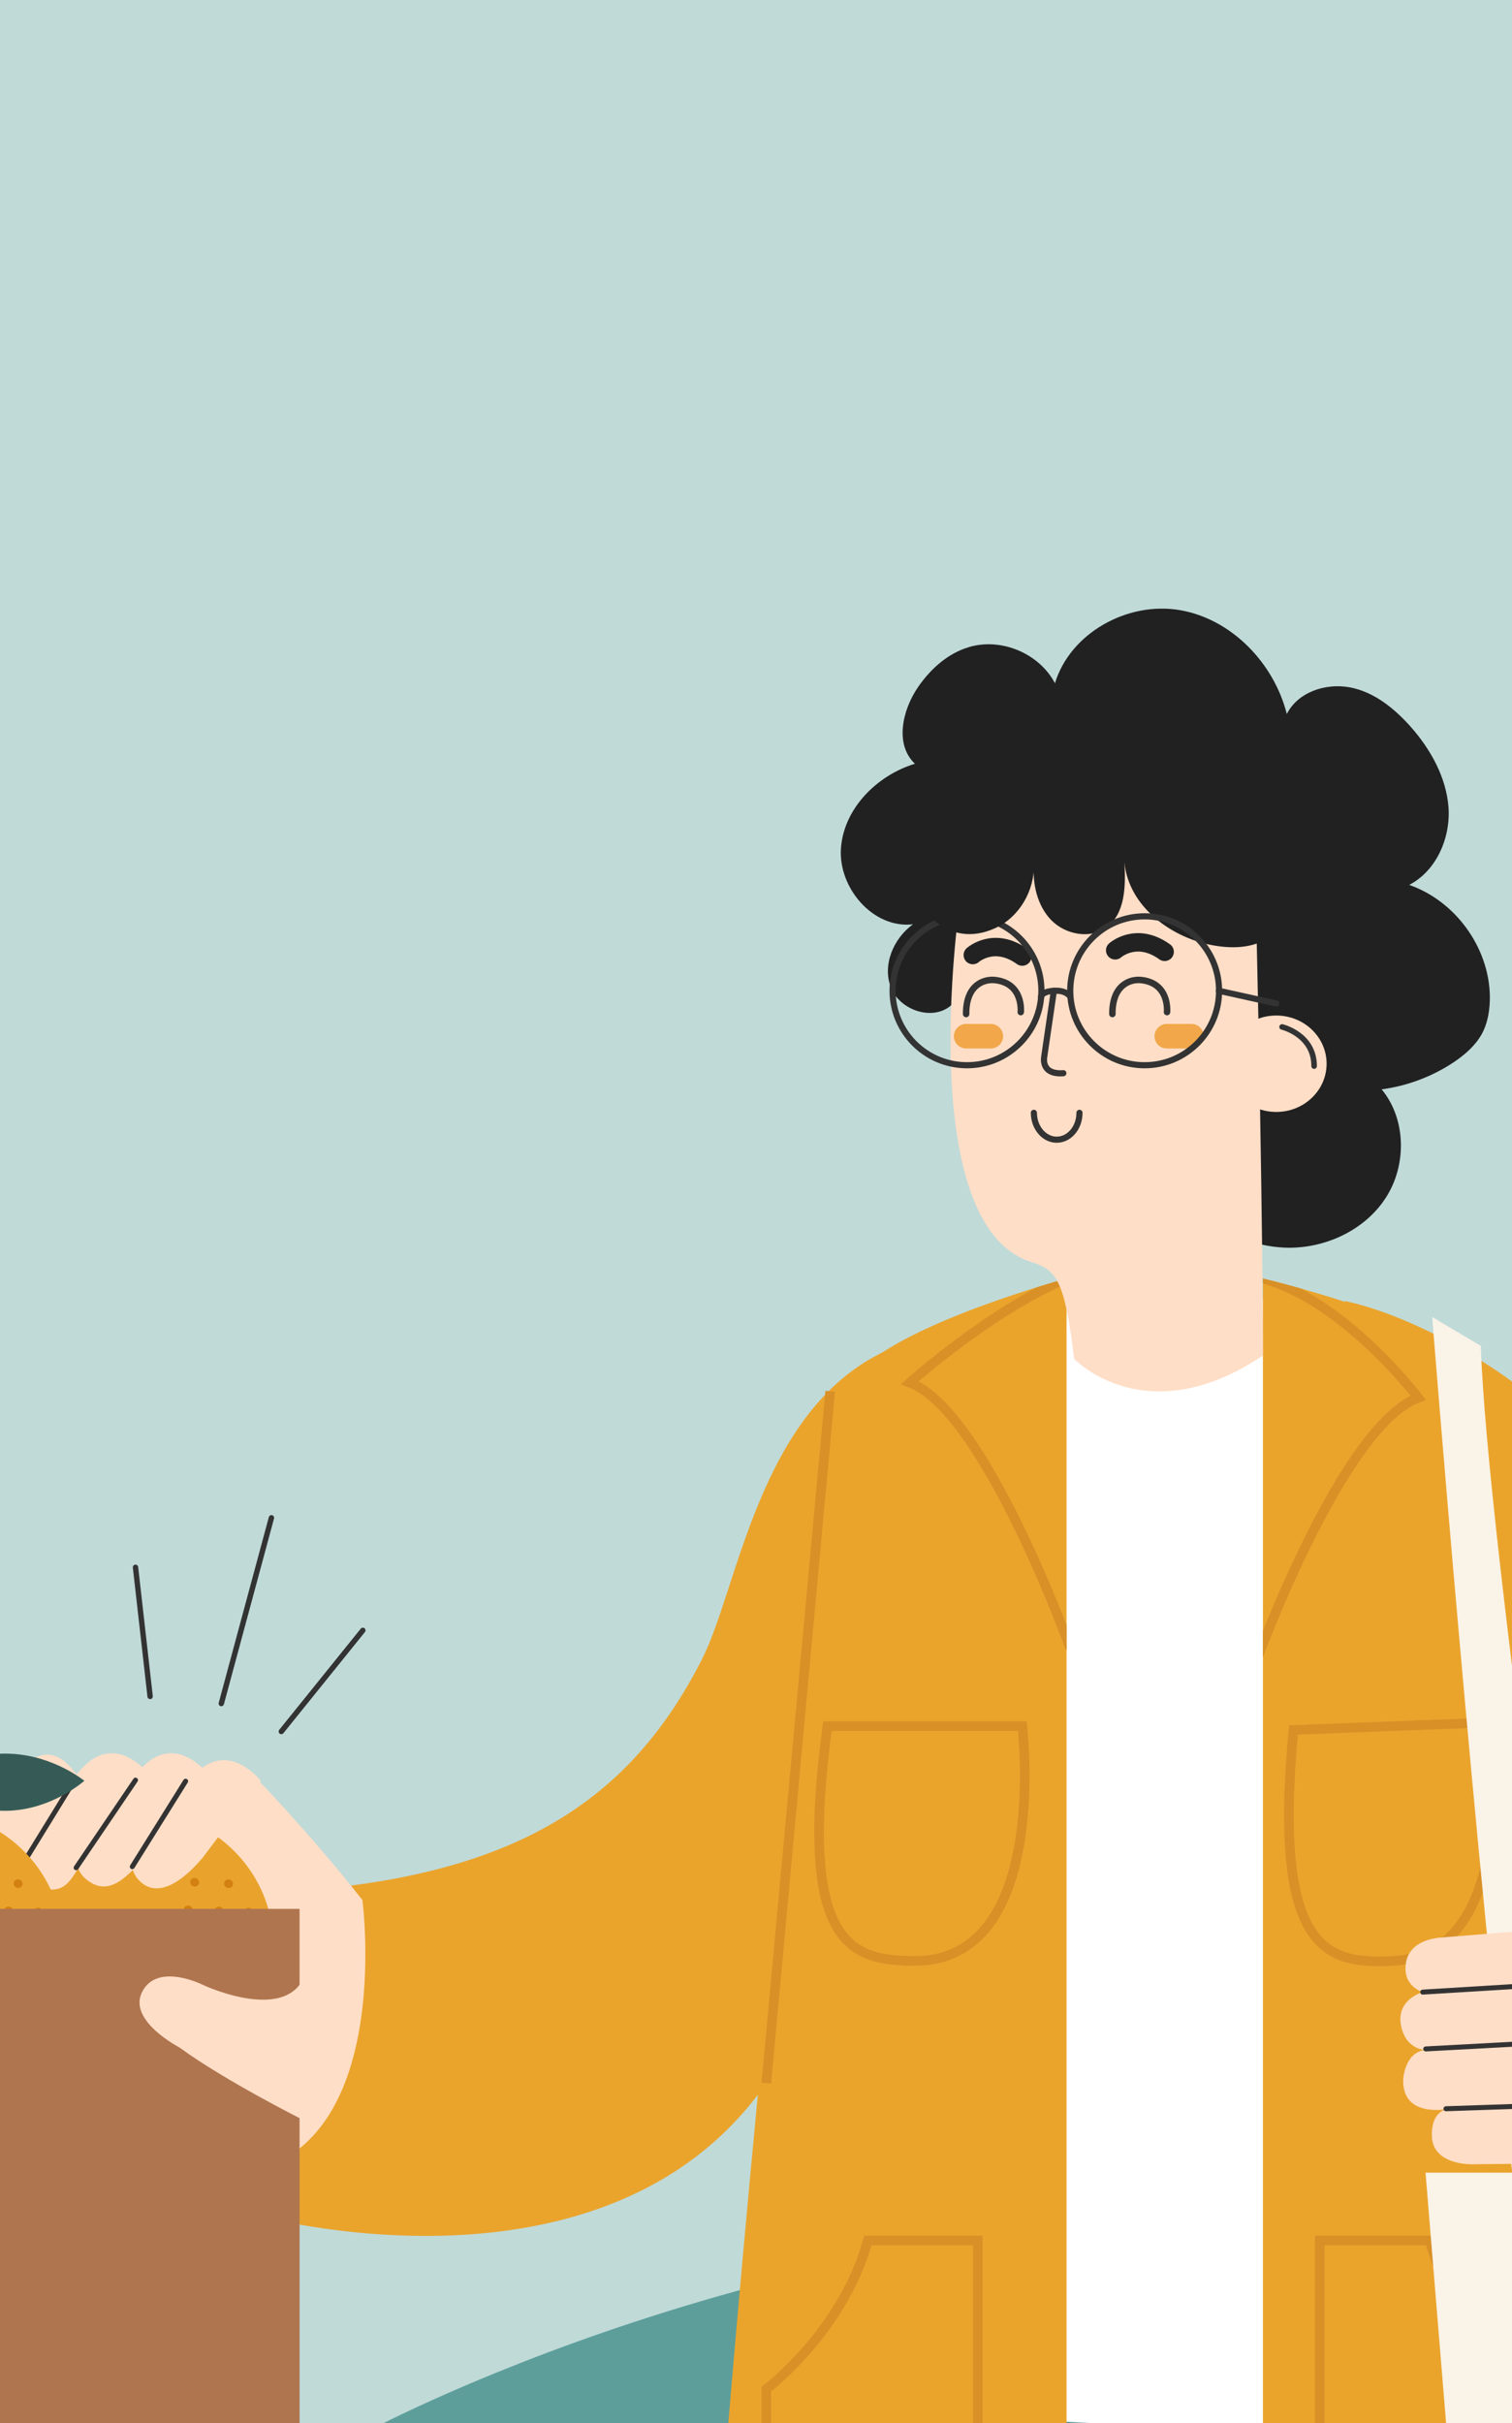 <?xml version="1.0" encoding="utf-8"?>
<!-- Generator: Adobe Illustrator 25.2.3, SVG Export Plug-In . SVG Version: 6.00 Build 0)  -->
<svg version="1.1" id="Capa_1" xmlns="http://www.w3.org/2000/svg" xmlns:xlink="http://www.w3.org/1999/xlink" x="0px" y="0px"
	 viewBox="0 0 703 1126" style="enable-background:new 0 0 703 1126;" xml:space="preserve">
<style type="text/css">
	.st0{fill:#C0DAD8;}
	.st1{clip-path:url(#SVGID_3_);fill:#5D9E9B;}
	.st2{clip-path:url(#SVGID_5_);fill:#346661;}
	.st3{clip-path:url(#SVGID_5_);fill:#5D9E9B;}
	.st4{fill:#EAA42C;}
	.st5{clip-path:url(#SVGID_7_);fill:#5D9E9B;}
	.st6{fill:#FFFFFF;}
	.st7{fill:#5D9E9B;}
	.st8{fill:#FFDEC7;}
	.st9{fill:#FAF3E8;}
	.st10{fill:#333333;}
	.st11{fill:#365B56;}
	.st12{fill:none;}
	.st13{fill:#FFDC6F;}
	.st14{fill:none;stroke:#333333;stroke-width:1.366;stroke-linecap:round;stroke-miterlimit:10;}
	.st15{fill:none;stroke:#333333;stroke-width:1.444;stroke-linecap:round;stroke-miterlimit:10;}
	.st16{fill:#AF754E;}
	.st17{fill:#97623E;}
	.st18{fill:#222222;}
	.st19{fill:#FCCDAC;}
	.st20{fill:#467C75;}
	.st21{fill:#EDB24C;}
	.st22{fill:#F1A74A;}
	.st23{fill:#5D9D9A;}
	.st24{fill:#E9A32C;}
	.st25{fill:#D38013;}
	.st26{fill:#6D5235;}
	.st27{fill:#D89027;}
	.st28{fill:#B2D3D0;}
	.st29{fill:#468480;}
	.st30{clip-path:url(#SVGID_9_);}
	.st31{clip-path:url(#SVGID_11_);}
	.st32{fill:#A9C9C5;}
	.st33{fill:#3E6D68;}
	.st34{fill:none;stroke:#D89027;stroke-width:3.777;stroke-miterlimit:10;}
	.st35{fill:#346661;}
	.st36{fill:none;stroke:#D89027;stroke-width:3.071;stroke-miterlimit:10;}
	.st37{fill:none;stroke:#467C75;stroke-width:4.623;stroke-miterlimit:10;}
	.st38{fill:none;stroke:#333333;stroke-width:3.323;stroke-linecap:round;stroke-miterlimit:10;}
	.st39{fill:none;stroke:#222222;stroke-width:9.969;stroke-linecap:round;stroke-miterlimit:10;}
	.st40{fill:none;stroke:#333333;stroke-width:3.009;stroke-linecap:round;stroke-miterlimit:10;}
	.st41{fill:none;stroke:#365B56;stroke-width:1.407;stroke-miterlimit:10;}
	.st42{fill:none;stroke:#333333;stroke-width:2.5;stroke-linecap:round;stroke-miterlimit:10;}
	.st43{filter:url(#Adobe_OpacityMaskFilter);}
	.st44{mask:url(#SVGID_12_);}
	.st45{fill:#EFA53A;}
	.st46{fill:#B3BDBC;}
	.st47{fill:#E5BE8C;}
	.st48{fill:#9DAAA9;}
	.st49{fill:none;stroke:#365B56;stroke-width:1.702;stroke-miterlimit:10;}
	.st50{filter:url(#Adobe_OpacityMaskFilter_1_);}
	.st51{mask:url(#SVGID_15_);fill:#C0DAD8;}
	.st52{fill:none;stroke:#E5BE8C;stroke-width:4.356;stroke-linecap:round;stroke-miterlimit:10;}
	.st53{clip-path:url(#SVGID_23_);}
	.st54{clip-path:url(#SVGID_25_);}
	.st55{fill:none;stroke:#E1A647;stroke-miterlimit:10;}
	.st56{fill:#FFDAC6;}
	.st57{fill:#212121;}
	.st58{fill:none;stroke:#333333;stroke-width:1.676;stroke-linecap:round;stroke-miterlimit:10;}
	.st59{fill:none;stroke:#468480;stroke-width:2.146;stroke-linecap:round;stroke-linejoin:round;stroke-miterlimit:10;}
	.st60{clip-path:url(#SVGID_27_);}
	.st61{fill:none;stroke:#333333;stroke-width:1.268;stroke-linecap:round;stroke-miterlimit:10;}
	.st62{fill:none;stroke:#333333;stroke-width:1.148;stroke-linecap:round;stroke-miterlimit:10;}
	.st63{fill:none;stroke:#333333;stroke-width:1.429;stroke-linecap:round;stroke-miterlimit:10;}
	.st64{fill:none;stroke:#212121;stroke-width:4.288;stroke-linecap:round;stroke-miterlimit:10;}
	.st65{fill:none;stroke:#468480;stroke-width:1.83;stroke-linecap:round;stroke-linejoin:round;stroke-miterlimit:10;}
	.st66{fill:none;stroke:#333333;stroke-width:1.382;stroke-linecap:round;stroke-miterlimit:10;}
	.st67{fill:none;stroke:#468480;stroke-width:2.202;stroke-linecap:round;stroke-linejoin:round;stroke-miterlimit:10;}
	.st68{clip-path:url(#SVGID_29_);}
	.st69{fill:none;stroke:#333333;stroke-width:1.623;stroke-linecap:round;stroke-miterlimit:10;}
	.st70{fill:none;stroke:#FFFFFF;stroke-width:1.429;stroke-linecap:round;stroke-miterlimit:10;}
	.st71{fill:none;stroke:#D89027;stroke-width:4.454;stroke-miterlimit:10;}
	.st72{fill:none;stroke:#333333;stroke-width:2.315;stroke-linecap:round;stroke-miterlimit:10;}
	.st73{clip-path:url(#SVGID_31_);fill:none;stroke:#D89027;stroke-width:4.454;stroke-miterlimit:10;}
	.st74{clip-path:url(#SVGID_33_);}
	.st75{fill:none;stroke:#333333;stroke-width:2.853;stroke-linecap:round;stroke-linejoin:round;stroke-miterlimit:10;}
	.st76{fill:none;stroke:#FFFFFF;stroke-width:2;stroke-miterlimit:10;}
	.st77{fill:none;stroke:#D89027;stroke-width:7;stroke-linecap:round;stroke-miterlimit:10;}
	.st78{clip-path:url(#SVGID_35_);fill:none;stroke:#D89027;stroke-width:4.454;stroke-miterlimit:10;}
	.st79{fill:none;stroke:#222222;stroke-width:8.559;stroke-linecap:round;stroke-miterlimit:10;}
	.st80{fill:none;stroke:#333333;stroke-width:2.853;stroke-linecap:round;stroke-miterlimit:10;}
	.st81{fill:none;stroke:#333333;stroke-width:2.583;stroke-linecap:round;stroke-miterlimit:10;}
	.st82{fill:#728482;}
	.st83{clip-path:url(#SVGID_37_);}
	.st84{fill:#637572;}
	.st85{fill:none;stroke:#333333;stroke-width:1.762;stroke-linecap:round;stroke-miterlimit:10;}
	.st86{fill:none;stroke:#728482;stroke-width:1.762;stroke-linecap:round;stroke-miterlimit:10;}
	.st87{clip-path:url(#SVGID_39_);}
	.st88{fill:none;stroke:#637572;stroke-width:1.762;stroke-linecap:round;stroke-miterlimit:10;}
	.st89{fill:none;stroke:#333333;stroke-width:1.568;stroke-linecap:round;stroke-miterlimit:10;}
	.st90{fill:none;stroke:#365B56;stroke-width:0.949;stroke-miterlimit:10;}
	.st91{fill:none;stroke:#333333;stroke-width:1.628;stroke-linecap:round;stroke-miterlimit:10;}
	.st92{fill:none;stroke:#468480;stroke-width:1.541;stroke-linecap:round;stroke-linejoin:round;stroke-miterlimit:10;}
	.st93{fill:none;stroke:#468480;stroke-width:1.491;stroke-linecap:round;stroke-linejoin:round;stroke-miterlimit:10;}
	.st94{fill:none;stroke:#5D9E9B;stroke-width:3;stroke-miterlimit:10;}
</style>
<rect x="-0.2" y="-1.9" class="st0" width="703.5" height="1129.7"/>
<g>
	<defs>
		<rect id="SVGID_2_" x="736.4" y="-1.9" width="703.5" height="1129.7"/>
	</defs>
	<clipPath id="SVGID_3_">
		<use xlink:href="#SVGID_2_"  style="overflow:visible;"/>
	</clipPath>
	<path class="st1" d="M167.4,1131.6c0,0,193.8-106.5,439.4-101.7s551.5-67.2,703.5-96.6c128.1-24.8,336-45.6,336-45.6v243.9H167.4z"
		/>
</g>
<path class="st4" d="M625.3,604.6c0,0,247,42,273.9,523.9c0,0-111.9-1.1-195.4-2.5L625.3,604.6z"/>
<g>
	<defs>
		<rect id="SVGID_6_" x="-0.2" y="-1.9" width="703.5" height="1129.7"/>
	</defs>
	<clipPath id="SVGID_5_">
		<use xlink:href="#SVGID_6_"  style="overflow:visible;"/>
	</clipPath>
	<path class="st3" d="M167.4,1131.6c0,0,193.8-106.5,439.4-101.7s551.5-67.2,703.5-96.6c128.1-24.8,336-45.6,336-45.6v243.9H167.4z"
		/>
</g>
<g>
	<path class="st6" d="M612,606.6c-131.7-19-193.5,25.1-193.5,25.1c-34.6,223.5-62.1,478.5-62.1,478.5s129,26.5,366.1,15.8
		C722.3,1126,691,832.9,612,606.6"/>
</g>
<path class="st4" d="M587.2,1130.4V594.1c0,0,78.2,18.5,101,41.3c22.8,22.8,56.3,495,56.3,495H587.2z"/>
<path class="st4" d="M411.2,628L356.3,968c-74.8,107.3-238.4,61.1-238.4,61.1L133.7,879c106.8-6.9,159.4-42.9,192.5-107.6
	C343.2,738.4,352.6,655.8,411.2,628"/>
<path class="st8" d="M116.9,823.9c0,0,27,27.7,51.6,59c0,0,16.1,121.9-62,127.8l-78.9-82"/>
<path class="st4" d="M495.9,1126.5V594.1c0,0-73.2,19.8-96,42.5c-22.8,22.8-61.3,489.8-61.3,489.8H495.9z"/>
<line class="st42" x1="63" y1="728.3" x2="69.8" y2="788.3"/>
<line class="st42" x1="168.7" y1="757.6" x2="130.8" y2="804.6"/>
<line class="st42" x1="126.2" y1="705.3" x2="102.9" y2="791.6"/>
<g>
	<g>
		<g>
			<g>
				
					<ellipse transform="matrix(0.362 -0.932 0.932 0.362 -798 635.696)" class="st24" cx="65.2" cy="900.6" rx="59.4" ry="62.4"/>
			</g>
			<g>
				
					<ellipse transform="matrix(0.362 -0.932 0.932 0.362 -747.701 657.86)" class="st25" cx="106.5" cy="874.9" rx="2" ry="2.1"/>
			</g>
			<g>
				
					<ellipse transform="matrix(0.362 -0.932 0.932 0.362 -754.058 675.051)" class="st25" cx="115.9" cy="888.1" rx="2" ry="2.1"/>
			</g>
			<g>
				
					<ellipse transform="matrix(0.362 -0.932 0.932 0.362 -762.361 661.912)" class="st25" cx="102.2" cy="887.6" rx="2" ry="2.1"/>
			</g>
			<g>
				
					<ellipse transform="matrix(0.362 -0.932 0.932 0.362 -757.23 642.782)" class="st25" cx="90.8" cy="874.3" rx="2" ry="2.1"/>
			</g>
			<g>
				
					<ellipse transform="matrix(0.362 -0.932 0.932 0.362 -771.044 648.171)" class="st25" cx="87.8" cy="887.1" rx="2" ry="2.1"/>
			</g>
			<g>
				
					<ellipse transform="matrix(0.362 -0.932 0.932 0.362 -768.485 687.618)" class="st25" cx="117.9" cy="905" rx="2" ry="2.1"/>
			</g>
			<g>
				
					<ellipse transform="matrix(0.362 -0.932 0.932 0.362 -778.071 672.449)" class="st25" cx="102" cy="904.4" rx="2" ry="2.1"/>
			</g>
			<g>
				
					<ellipse transform="matrix(0.362 -0.932 0.932 0.362 -786.45 690.996)" class="st25" cx="111.4" cy="919.8" rx="2" ry="2.1"/>
			</g>
			<g>
				<path class="st26" d="M65.5,847.7c-2-0.1-4.2-0.9-4.2-2.2c0-0.3,0.2-0.6,0.4-0.9c0.7-0.7,2.1-1,3.8-1c2,0.1,4.2,0.9,4.2,2.2
					c0,0.3-0.2,0.6-0.4,0.9c-0.2,0.2-0.5,0.4-0.9,0.5C67.7,847.6,66.7,847.7,65.5,847.7z M62.4,845.2c-0.1,0.1-0.2,0.2-0.2,0.3l0,0
					c0,0.5,1.3,1.3,3.4,1.3c1.6,0.1,2.8-0.3,3.2-0.7c0.1-0.1,0.2-0.2,0.2-0.3c0-0.5-1.3-1.3-3.4-1.3c-1.1,0-2,0.1-2.6,0.4
					C62.7,844.9,62.5,845.1,62.4,845.2z"/>
			</g>
		</g>
	</g>
</g>
<path class="st71" d="M384.7,802.1h90.6c0,0,13.2,109.2-50,109.1C396.3,911.1,370.9,904.9,384.7,802.1z"/>
<path class="st71" d="M601.4,803.9l90.6-3.5c0,0,17.4,108.6-45.7,110.9C617.2,912.4,591.6,907.1,601.4,803.9z"/>
<path class="st71" d="M454.6,1128.5v-87.4h-51.1c-11.6,42.3-47.2,69.1-47.2,69.1v18.3"/>
<path class="st71" d="M613.6,1128.5v-87.4h51.1c11.6,42.3,47.2,69.1,47.2,69.1v18.3"/>
<path class="st8" d="M69.1,824.3c0,0-14.6-19-30.1-3.5s-22.4,35.8-22.4,35.8s-12.9,16.9,3.5,20.9c12.6,3.1,13.6-7.5,21.9-17.4"/>
<path class="st8" d="M35.4,824.5c0,0-11.3-18.7-24.8-2.7S-7,849.5-7,849.5s-9.1,13.7,0,19.9c11,7.4,16.5-2.7,23.6-12.9"/>
<path class="st8" d="M96.7,824.3c0,0-14.6-19-30.1-3.5s-26.4,33-26.4,33S29,867,42.4,874.9c10,6,18.9-5,27.2-14.8"/>
<path class="st8" d="M121.2,827.5c0,0-14.6-19-30.1-3.5s-26.4,33-26.4,33s-7.9,9.8,0.8,17.6c8.7,7.7,20.3-1.4,28.6-11.2"/>
<line class="st71" x1="356.3" y1="968" x2="386" y2="646.5"/>
<line class="st72" x1="61.5" y1="867.4" x2="86.3" y2="827.7"/>
<line class="st72" x1="35.4" y1="867.9" x2="63" y2="827.2"/>
<line class="st72" x1="10.1" y1="867" x2="34.6" y2="827.2"/>
<g>
	<defs>
		<path id="SVGID_30_" d="M495.9,1126.5V594.1c0,0-73.2,19.8-96,42.5c-22.8,22.8-61.3,489.8-61.3,489.8H495.9z"/>
	</defs>
	<clipPath id="SVGID_7_">
		<use xlink:href="#SVGID_30_"  style="overflow:visible;"/>
	</clipPath>
	<path style="clip-path:url(#SVGID_7_);fill:none;stroke:#D89027;stroke-width:4.454;stroke-miterlimit:10;" d="M497.6,765.9
		c0,0-39.7-110.5-74.6-123.4c0,0,38.7-34.4,72.9-48.3"/>
</g>
<polygon class="st9" points="662.8,1009.6 817.1,1009.6 826.5,1127.8 672.4,1126.5 "/>
<g>
	<defs>
		<path id="SVGID_34_" d="M587.2,1130.4V594.1c0,0,78.2,18.5,101,41.3c22.8,22.8,56.3,491.1,56.3,491.1L587.2,1130.4z"/>
	</defs>
	<clipPath id="SVGID_9_">
		<use xlink:href="#SVGID_34_"  style="overflow:visible;"/>
	</clipPath>
	<path style="clip-path:url(#SVGID_9_);fill:none;stroke:#D89027;stroke-width:4.454;stroke-miterlimit:10;" d="M585.2,769.1
		c0,0,39.3-106.7,74.2-119.6c0,0-34.2-45-72.2-55.4"/>
</g>
<path class="st57" d="M442.4,467c-8.4,7.6-23.6,2.7-28-7.7c-4.4-10.5,0.9-23.2,10.1-29.8c-18.4,2.2-34.8-16.8-33.5-35.3
	c1.3-18.5,16.7-33.9,34.4-39.3c-9.5-8.9-5.9-25,1.5-35.7c5.8-8.4,13.8-15.6,23.6-18.5c15-4.5,32.7,2.9,40,16.8
	c7.1-23.4,33.8-38.1,58-34c24.1,4.1,43.8,24.6,49.8,48.3c5.1-10.2,18.1-14.5,29.3-12.4s20.6,9.7,28.2,18.2
	c9.4,10.6,16.7,23.7,17.7,37.8c0.9,14.1-5.7,29.3-18.3,35.8c21.3,7.4,37,28.8,37.5,51.4c0.1,6.2-0.8,12.5-3.8,18
	c-3,5.3-7.7,9.4-12.7,12.8c-10.1,6.8-21.8,11.2-33.8,12.8c11.4,13.8,11.7,35,2.1,50.1c-9.6,15.1-27.8,23.7-45.7,23.5
	c-17.9-0.3-35.1-8.9-47.6-21.7"/>
<path class="st79" d="M510,441.6c0,0,9.8-8.8,23,0.7"/>
<path class="st8" d="M584,423.4c3.2,139.1,3.2,206.5,3.2,206.5c-54.7,36.6-87.8,1.5-87.8,1.5c-4.4-37.1-8.4-41.4-20-45
	c-54.6-17.3-33.4-164.6-33.4-164.6s-3.3-32.7,64.4-27.9C510.3,393.7,582.3,398.2,584,423.4z"/>
<path class="st80" d="M490,460.4l-4.5,30.7c0,0-1.8,8.4,8.9,7.6"/>
<g>
	<g>
		<ellipse class="st8" cx="593.4" cy="494.3" rx="23.4" ry="22.4"/>
	</g>
	<path class="st81" d="M596.1,477.2c0,0,14.9,3.5,14.9,18.2"/>
</g>
<path class="st79" d="M452.3,443.8c0,0,9.8-8.8,23,0.7"/>
<path class="st79" d="M518.5,441.6c0,0,9.8-8.8,23,0.7"/>
<circle class="st80" cx="449.6" cy="460.4" r="34.6"/>
<path class="st80" d="M484,463.4c0,0-0.1-2.6,6-3s7.7,2.9,7.7,2.9"/>
<path class="st80" d="M501.9,517.1c0,6.9-4.7,12.5-10.6,12.5c-5.8,0-10.6-5.6-10.6-12.5"/>
<path class="st57" d="M462.9,431.2c11.1-5.1,18.2-17.5,17.8-29.7c-0.7,9.4,1.6,19.4,8.1,26.1c6.6,6.7,18,8.9,25.6,3.4
	c8.9-6.5,9-19.4,8.4-30.3c1.9,20.6,22.1,35.6,42.5,38.8c8.7,1.4,18.3,0.9,25.4-4.4c7.1-5.3,10.2-14.3,12.9-22.7
	c2.2-6.8,4.4-14.1,2.5-21c-1.3-4.7-4.5-8.6-7.7-12.2c-25.5-27.8-64.8-41.4-102-37.6c-28.8,2.9-79.2,23.1-75.1,59.3
	C423.5,421.6,440.3,441.7,462.9,431.2z"/>
<line class="st80" x1="593.4" y1="466.3" x2="566.7" y2="460.4"/>
<path class="st22" d="M449.2,487.2l11.5,0c3.1,0,5.7-2.6,5.7-5.7v0c0-3.1-2.6-5.7-5.7-5.7l-11.5,0c-3.1,0-5.7,2.6-5.7,5.7v0
	C443.5,484.7,446.1,487.2,449.2,487.2z"/>
<path class="st22" d="M542.5,487.2l11.5,0c3.1,0,5.7-2.6,5.7-5.7v0c0-3.1-2.6-5.7-5.7-5.7l-11.5,0c-3.1,0-5.7,2.6-5.7,5.7l0,0
	C536.8,484.7,539.3,487.2,542.5,487.2z"/>
<circle class="st80" cx="532.2" cy="460.4" r="34.6"/>
<path class="st40" d="M474.6,470.3c0,0,1.4-13.5-12.1-14.9c-5.1-0.5-13.4,2.3-13.3,15.8"/>
<path class="st40" d="M542.6,470.3c0,0,1.4-13.5-12.1-14.9c-5.1-0.5-13.4,2.3-13.3,15.8"/>
<g>
	<g>
		<g>
			<g>
				
					<ellipse transform="matrix(0.362 -0.932 0.932 0.362 -860.43 544.522)" class="st24" cx="-32.6" cy="900.6" rx="59.4" ry="62.4"/>
			</g>
			<g>
				
					<ellipse transform="matrix(0.362 -0.932 0.932 0.362 -810.131 566.686)" class="st25" cx="8.7" cy="874.9" rx="2" ry="2.1"/>
			</g>
			<g>
				
					<ellipse transform="matrix(0.362 -0.932 0.932 0.362 -816.487 583.877)" class="st25" cx="18.1" cy="888.1" rx="2" ry="2.1"/>
			</g>
			<g>
				
					<ellipse transform="matrix(0.362 -0.932 0.932 0.362 -824.791 570.737)" class="st25" cx="4.4" cy="887.6" rx="2" ry="2.1"/>
			</g>
			<g>
				
					<ellipse transform="matrix(0.362 -0.932 0.932 0.362 -830.915 596.444)" class="st25" cx="20.1" cy="905" rx="2" ry="2.1"/>
			</g>
			<g>
				
					<ellipse transform="matrix(0.362 -0.932 0.932 0.362 -840.5 581.275)" class="st25" cx="4.2" cy="904.4" rx="2" ry="2.1"/>
			</g>
			<g>
				
					<ellipse transform="matrix(0.362 -0.932 0.932 0.362 -848.88 599.822)" class="st25" cx="13.6" cy="919.8" rx="2" ry="2.1"/>
			</g>
		</g>
		<g>
			<path class="st11" d="M-33,827.8c37.4-28.9,72.2-0.3,72.2-0.3S4.6,858.7-33,827.8z"/>
		</g>
	</g>
</g>
<rect x="-124.8" y="886.9" transform="matrix(-1 -4.492285e-11 4.492285e-11 -1 14.488 2015.925)" class="st16" width="264" height="242"/>
<path class="st8" d="M141.7,985.5c0,0-37-18.5-58.3-34.1c0,0-23.7-12.2-17.5-25.4c6.9-14.7,28.8-3.5,28.8-3.5s45,21,48.6-11.2"/>
<path class="st9" d="M665.9,612c0,0,19.9,253.1,39.1,413.4l31-8.8c0,0-44.7-302.4-47.5-391.2"/>
<path class="st8" d="M669.2,900.4l76.9-6.2c0,0,18.7-1.6,21.3,13c0,0,3.2,10.2-9.3,12.6c0,0,15.1-3.6,17.8,11.9
	c0,0,2.5,15.2-15.5,17.1c0,0,14-7.5,20.5,9.1c0,0,4,17.5-17,17.3c0,0,11.9-3.5,14.2,12.6c0,0,3.1,16-18.4,17.1l-74.4,0.8
	c0,0-17.4,0.9-19.4-11.3c0,0-2-13,7.8-14.5c0,0-21.7,4.8-21.3-13.5c0,0,0.6-12.8,10.3-13.8c0,0-9.4-0.1-11.4-11.9
	c-1.9-11.8,10.2-15,10.2-15s-8.6-2.4-8-11.9S662.1,901.2,669.2,900.4z"/>
<line class="st72" x1="661.5" y1="925.7" x2="758" y2="919.8"/>
<line class="st72" x1="662.9" y1="952.1" x2="759.7" y2="946.9"/>
<line class="st72" x1="672.3" y1="979.9" x2="758" y2="977"/>
</svg>
